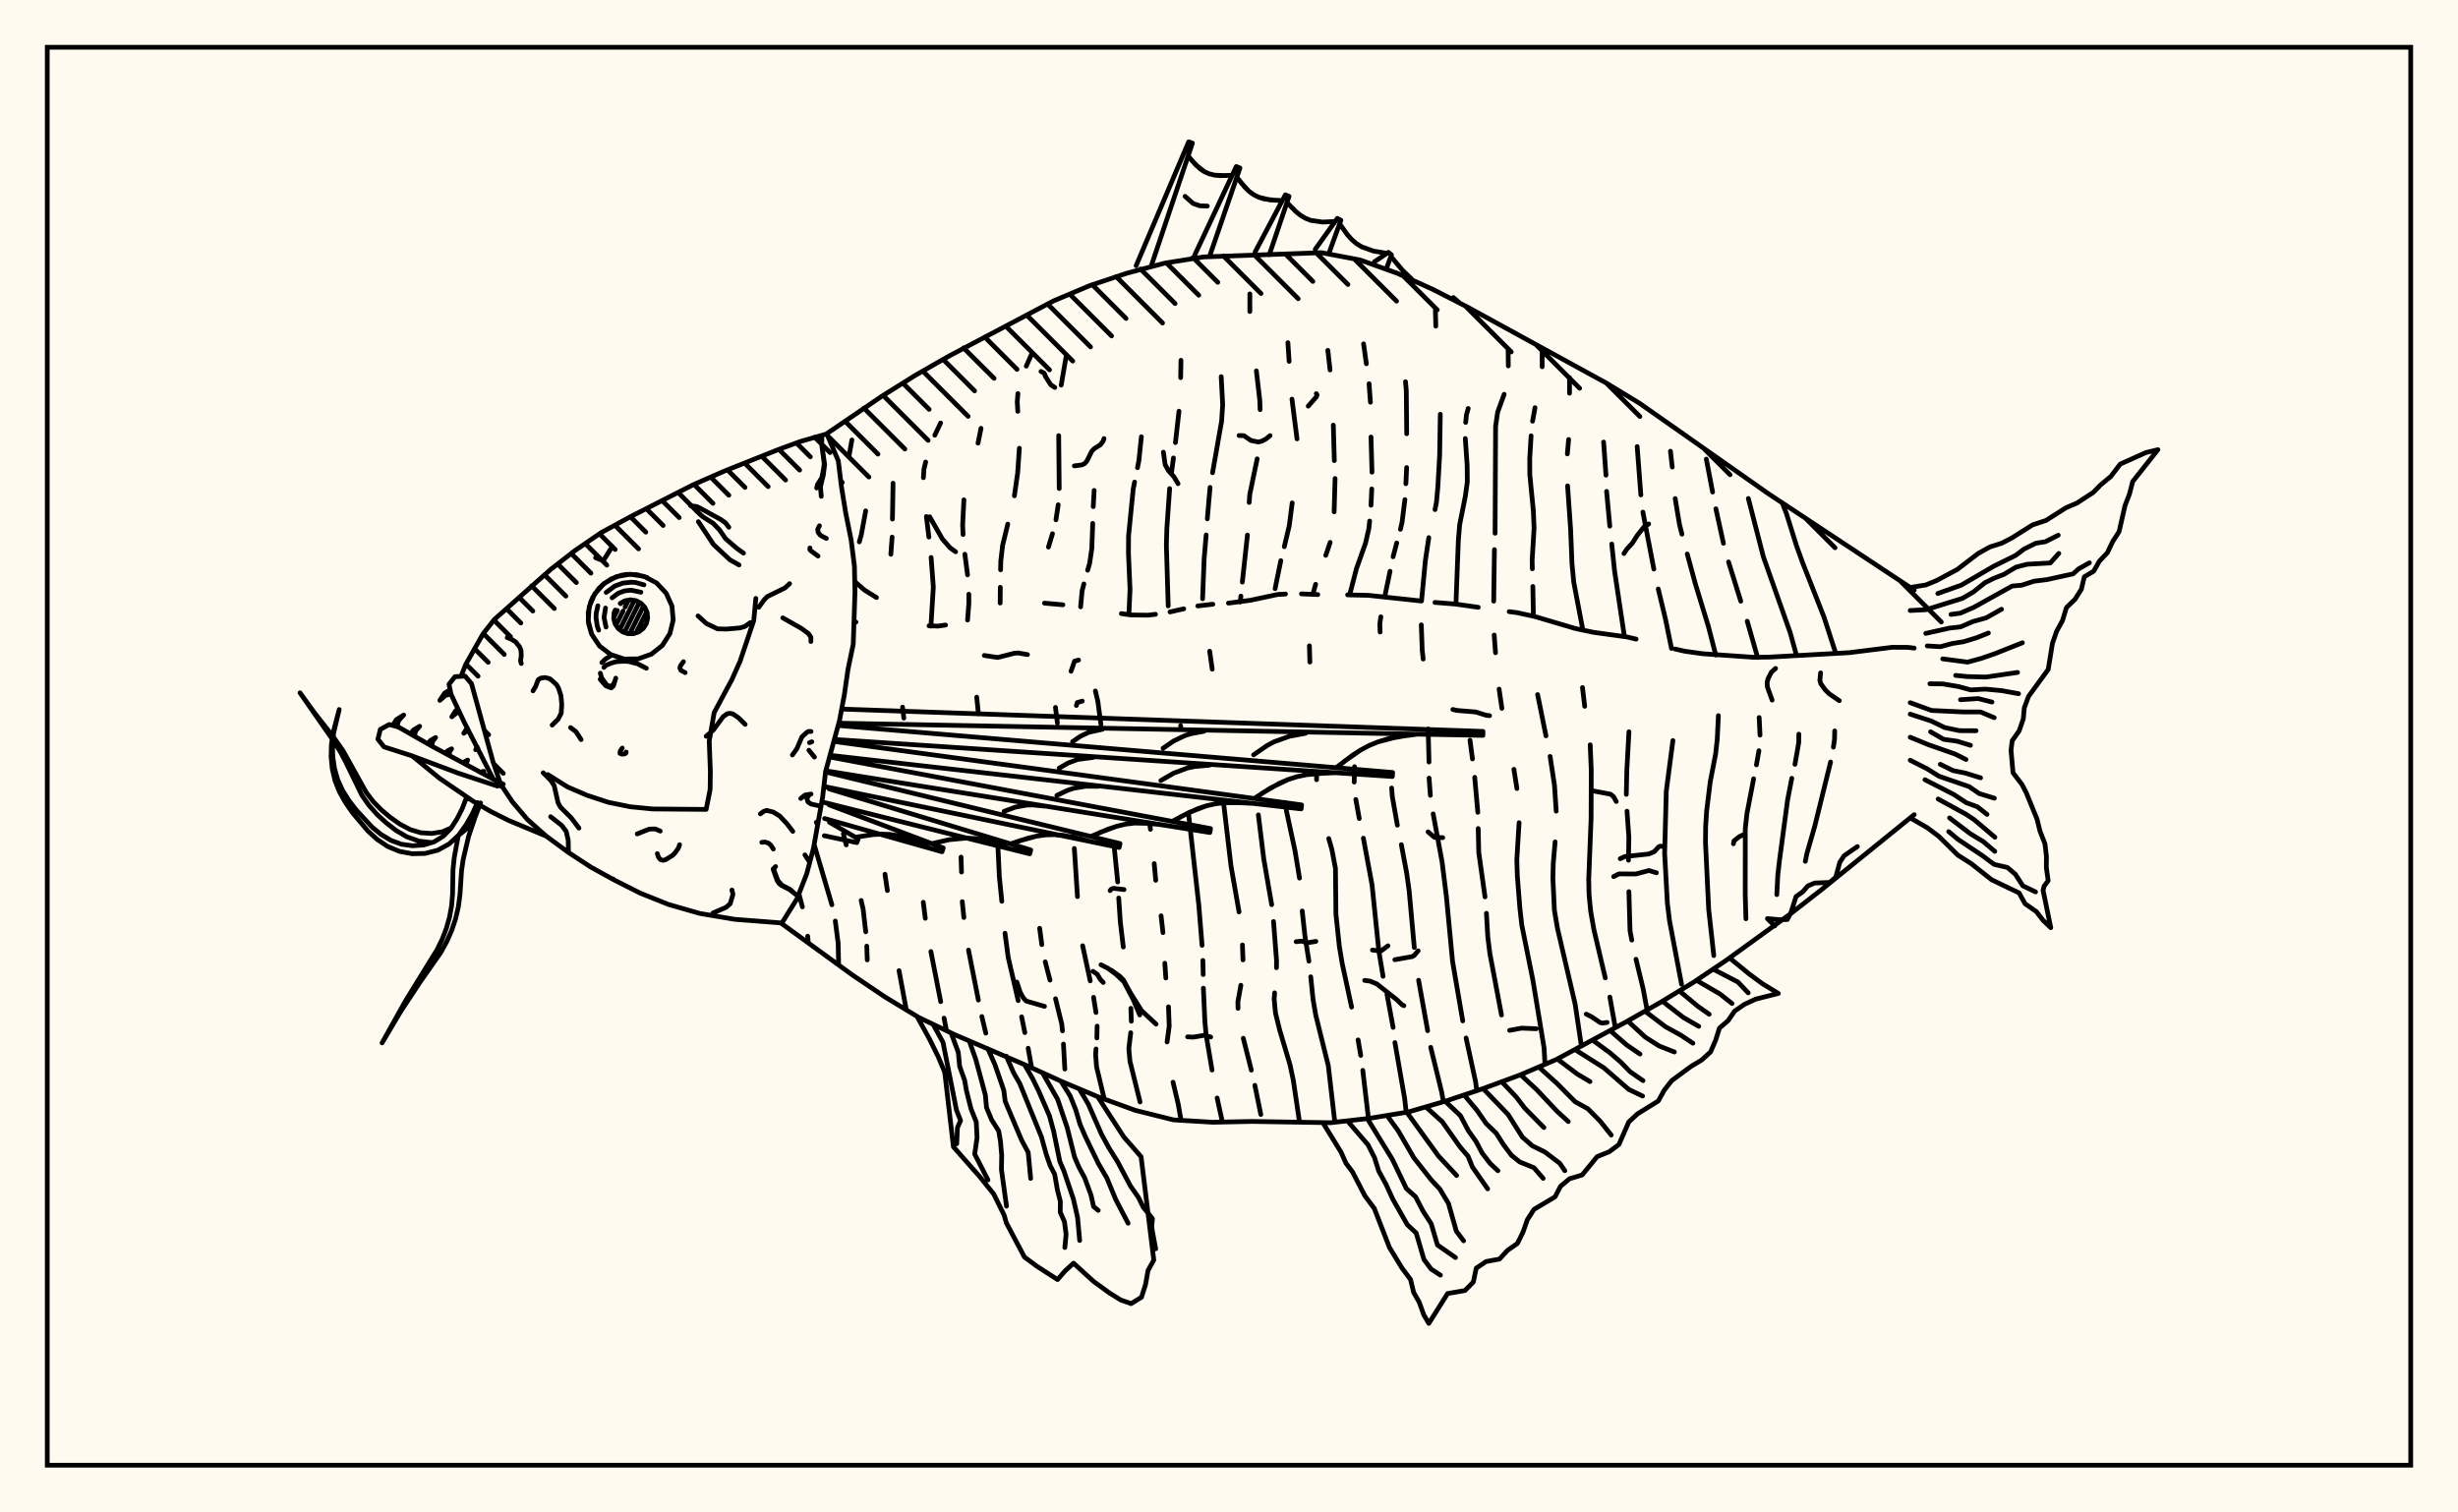 <svg xmlns="http://www.w3.org/2000/svg" width="520" height="320"><rect x="0" y="0" width="520" height="320" fill="floralwhite"/><rect x="10" y="10" width="500" height="300" stroke="black" stroke-width="1" fill="none"/><path stroke="black" stroke-width="1" fill="none" stroke-linecap="round" stroke-linejoin="round" d="
M 174.92 91.75 186.49 83.88 193.54 79.47 200.76 75.34 222.83 63.69 230.49 60.45 238.38 57.81 246.42 55.67 254.64 54.36 279.58 53.46 287.75 55.01 295.59 57.81 303.16 61.24 310.57 65.03 339.76 81.01 346.87 85.33 374.1 104.45 404.96 124.85 
M 404.96 172.36 385.24 188.32 378.67 193.43 365.19 203.18 358.29 207.82 351.18 212.14 343.94 216.24 329.3 224.14 321.65 227.41 313.84 230.29 305.96 232.93 297.97 235.26 289.76 236.61 281.49 237.54 264.86 237.27 256.54 237.44 248.24 236.94 240.17 234.92 232.35 232.08 224.68 228.85 217.11 225.41 201.82 218.84 194.32 215.24 187.21 210.92 180.31 206.27 165.42 195.45 
M 180.72 131.61 181.08 131.62 
M 196.53 132.41 198.43 132.47 200.04 132.24 
M 220.96 127.61 224.86 127.96 
M 237.22 129.82 239.26 130.11 242.85 130.16 244.45 129.97 
M 247.52 129.47 250.43 128.81 
M 253.39 128.2 256.58 127.84 
M 259.88 127.61 264.55 127 270.33 125.77 271.95 125.69 
M 275.33 125.65 278.79 125.8 
M 285.09 125.86 289.53 125.96 300.52 127.14 
M 303.57 127.46 307.95 127.81 312.73 128.49 
M 319.27 129.41 320.92 129.62 324.65 130.43 333.28 132.98 337.13 133.79 344.18 134.76 346.13 135.22 
M 354.34 137.31 356.4 137.78 360.16 138.31 371 139.07 374.45 139.02 391.19 138.09 400.33 136.95 403.67 136.97 404.96 137.13 
M 169.02 189.13 169.75 191.88 
M 170.86 198.08 171.01 199.52 
M 172.23 178.66 175.99 191.43 
M 176.71 194.87 177.31 199.52 177.41 203.71 
M 180.22 93.09 179.61 96.5 
M 178.42 176.41 179.03 178.76 
M 182.18 190.52 182.6 192.36 183.15 197.14 
M 183.37 200.18 183.47 203.1 
M 183.14 108.09 182.22 113.1 181.79 114.65 
M 187.22 184.97 187.73 188.42 
M 190.19 205.36 191.73 213.66 
M 188.93 102.24 188.8 109.82 
M 188.73 113.63 188.46 117.27 
M 190.94 149.61 191.21 151.94 
M 195.32 190.9 195.75 194.29 
M 196.93 201.32 199.01 211.92 
M 199.72 215.41 200.24 218.08 
M 198.99 89.5 197.76 92.08 
M 195.83 97.75 195.46 99.28 195.35 101.06 
M 195.98 109.28 196.51 113.64 
M 196.98 117.95 197.45 124.2 196.94 132.48 
M 203.31 181.34 203.41 184.51 
M 203.57 190.77 203.91 194.12 
M 204.89 201.02 206.98 211.59 
M 207.71 215.07 208.55 218.59 
M 207.54 90.62 206.9 93.76 
M 203.92 105.75 203.65 111.12 203.74 113.09 
M 204.12 117.26 204.69 121.63 
M 204.96 125.72 204.97 127.64 204.69 131.19 
M 206.63 147.5 206.99 151.07 
M 211.09 178.65 211.42 185.54 211.94 190.7 
M 212.61 197.45 213.29 202.55 215.4 211.7 
M 216.13 215.14 216.81 218.48 
M 217.51 221.78 218.25 225.93 
M 218.28 74.83 217.11 77.47 
M 215.34 83.27 215.2 85.02 215.32 87.03 
M 215.65 94.84 215.29 100.06 214.6 104.9 
M 213.2 110.89 212.11 115.38 211.72 118.73 211.68 120.56 
M 211.62 124.26 211.59 127.59 
M 219.94 196.4 220.4 199.86 
M 221.12 203.5 222.13 207.37 
M 223.3 211.31 224.62 216.66 224.77 218.11 
M 224.98 220.9 225.27 226.19 
M 225.61 75.04 224.5 81.48 
M 223.97 92.17 224.08 103.36 
M 223.87 106.8 223.39 109.98 
M 222.66 112.92 221.8 115.75 
M 223.29 149.67 223.7 152.96 
M 227.28 179.52 227.94 189.7 
M 229.04 200.1 230.64 207.53 
M 231.35 211.01 231.86 214.22 
M 232.1 217.1 232.05 219.61 
M 231.87 221.93 231.78 223.08 231.98 225.71 233.62 232.55 
M 231.47 103.76 231.28 107.2 
M 231.17 110.73 230.98 116.03 230.51 119.23 230.09 120.65 
M 229.3 123.55 228.92 125.02 228.61 128.39 
M 231.73 146.19 232.24 148.33 232.9 153.24 
M 235.74 179.49 236.46 186.61 
M 236.67 190 237.01 195.09 237.64 200.37 
M 239.24 213.34 239.34 216.07 
M 239.21 218.5 238.81 221.84 239.04 224.5 241.18 233.15 
M 241.46 92.41 240.94 97.42 240.64 98.95 
M 240.03 101.99 239.73 103.5 238.75 113.41 238.73 117.03 239.06 124.7 238.82 130.07 
M 243.21 174.18 243.38 175.47 
M 244.18 182.72 244.5 186.25 
M 245.63 193.76 246.03 197.32 
M 246.42 203.8 246.64 206.92 
M 247.2 213.02 247.35 217.11 246.9 220.45 
M 248.16 228.97 249.27 233.65 249.85 237.03 
M 249.84 76.23 249.77 79.9 
M 249.42 87 248.67 93.64 
M 248.25 96.89 247.82 100.11 
M 247.44 103.37 246.85 111.83 246.75 115.37 247.14 128.2 
M 249.76 153.53 249.8 153.77 
M 251.42 171.97 253.61 191.47 254.3 200.01 
M 254.47 203.21 254.54 206.2 
M 254.58 209.07 254.9 216.12 255.16 218.95 256.41 226.4 
M 257.49 232.31 258.6 237.39 
M 258.35 79.7 258.66 85.59 258.44 89.08 256.52 100.02 
M 255.99 103.12 255.41 109.78 
M 255.17 113.18 254.74 118.24 254.41 126.69 
M 255.91 137.78 256.45 141.59 
M 258.85 169.86 260.42 183.21 262.13 192.94 
M 262.84 199.93 262.96 203.09 
M 262.51 208.45 261.88 211.96 261.91 213.34 
M 263.02 219.67 264.73 226.42 
M 265.47 229.63 266.73 235.8 
M 264.41 62.18 264.41 65.91 
M 265.79 78.47 266.52 84.76 266.58 86.67 
M 265.96 97.08 264.39 104.62 264.27 106.31 
M 263.9 113.2 262.82 123.16 
M 262.52 126.12 262.36 127.38 
M 266.21 172.42 267.35 181.7 269.03 191.41 
M 269.42 194.97 270.06 203.29 270.04 204.75 
M 269.65 210.06 269.55 211.36 269.84 214.36 270.71 217.9 272.91 225.29 273.6 228.53 274.92 237.42 
M 272.46 72.5 272.72 76.46 
M 273.32 84.45 274.39 92.86 
M 273.37 106.4 272.75 111.22 271.7 115.67 
M 270.96 118.62 269.75 124.55 
M 271.92 169.78 272.17 171.66 273.96 179.98 274.92 185.79 
M 275.49 192.74 276.06 198 276.91 203.36 
M 277.29 206.67 277.78 211.43 278.35 214.77 281.01 225.49 282.39 237.44 
M 280.91 74.13 281.38 78.28 
M 282.07 89.95 282.28 97.46 
M 282.44 101.24 282.24 108.29 
M 281.4 114.75 280.47 117.5 
M 278.33 123.62 277.74 125.72 
M 277.01 136.63 277.11 140.08 
M 278.52 163.66 278.53 164.97 
M 281.1 177.42 281.76 179.72 282.52 183.72 282.62 193.41 283.35 200.29 283.95 203.87 285.94 213.08 
M 287.31 220.02 287.87 223.31 
M 288.3 226.46 289.5 236.64 
M 288.47 72.75 289.06 76.97 
M 289.63 81.17 289.92 85.1 
M 290.04 92.46 290.25 99.9 
M 290.2 103.46 290.04 106.9 
M 289.76 110.24 289.58 111.88 288.9 114.86 286.96 120.33 285.54 125.8 
M 286.56 162.2 286.49 165.47 
M 286.83 169.15 287.56 173.18 
M 288.43 177.34 290.27 187.28 291.7 201.21 292.59 206.57 
M 293.41 210.33 294.72 217.38 
M 295.1 220.58 297.15 232.36 297.49 235.34 
M 297.34 80.76 297.51 82.72 297.59 91.77 
M 297.58 98.92 297.42 102.34 
M 297.21 105.71 296.61 110.52 296.26 111.99 
M 295.48 114.88 294.71 117.8 
M 294.07 120.87 292.94 126.27 
M 292.12 130.5 291.91 131.98 291.97 133.73 
M 294.41 166.73 294.55 168.55 295.62 174.59 
M 296.46 178.71 297.59 184.73 298.11 188.45 299.2 200.48 
M 300.11 207.4 302.03 218.08 
M 302.67 221.59 304.98 231.01 305.36 233.11 
M 303.66 65.37 303.75 69 
M 304.7 87.65 304.56 96.37 304.18 103.06 303.88 106.32 303.58 107.82 
M 302.27 113.75 301.55 118.55 300.73 127.16 
M 300.68 132.2 300.87 137.51 301.08 139.44 
M 302.13 154.22 302.31 161.23 
M 302.33 164.63 302.6 168.27 
M 303.19 172.2 305.07 182.31 305.99 189.67 307.29 203.39 309.45 216 
M 310.16 219.62 312.17 228.89 312.42 230.77 
M 310.61 86.42 310.23 87.78 310.07 89.37 
M 309.99 92.78 310.38 98.41 310.42 101.94 309.99 105.04 308.8 110.99 308.52 114.34 308.01 127.82 
M 310.98 156.61 311.51 160.57 
M 311.98 164.46 312.64 171.87 
M 312.72 175.3 312.84 180.37 314.16 189.76 
M 314.46 193.23 314.75 198.22 315.19 201.75 317.65 214.76 
M 319.05 73.94 319.09 77.42 
M 318.21 83.42 316.83 87.2 316.4 90.22 316.29 112.82 
M 316.15 116.29 316 127.18 
M 316.1 134.36 316.38 138.1 
M 317.14 145.8 317.73 149.87 
M 320.27 162.77 320.91 166.83 
M 321.37 174.06 320.89 181.87 320.99 185.23 321.54 192.18 321.94 195.72 324.28 207.32 326.65 221.68 326.85 225.19 
M 326.25 74.21 326.25 77.6 
M 324.74 86.25 324.22 89.12 
M 323.91 92.21 323.62 97.02 323.64 100.45 324.39 108.11 324.54 111.78 324.13 118.5 324.17 120.34 
M 324.28 124.08 324.4 130.36 
M 325.29 146.95 327.06 155.69 
M 327.93 160.04 328.86 166.14 329.22 171.62 
M 328.99 178.11 328.6 182.68 328.52 185.86 328.84 192.58 329.48 196.38 333.23 212.46 334.55 221.32 
M 332.04 79.89 332.04 83.2 
M 331.85 92.98 331.58 96.04 
M 331.63 102.8 332.27 112 332.56 119.29 332.94 123.22 334.87 133.33 
M 334.78 145.47 335.25 149.44 
M 336.41 157.58 336.64 163.01 336.6 173.22 336.1 185.99 336.17 189.29 336.52 192.84 337.2 196.69 339.6 206.9 
M 340.57 210.96 341.73 217.44 
M 339.25 93.53 339.75 100.54 
M 339.88 103.96 340.56 111.32 
M 340.97 115.11 341.57 120.82 343.65 134.66 
M 344.61 154.82 344.16 163.04 344.05 168.07 
M 344.2 171.63 344.59 177.09 344.51 182 
M 344.6 188.65 344.84 196.94 345.21 198.9 
M 346.1 202.96 347.61 209.19 348.4 213.44 
M 346.35 94.48 347.13 104.72 
M 347.56 108.35 349.88 120.4 
M 350.81 124.61 352.37 131.12 353.61 137.19 
M 353.91 156.68 352.51 167.37 352.16 180.57 352.74 191.08 353.19 194.8 355.74 208.25 
M 353.39 95.46 353.77 98.82 
M 354.39 105.48 355.3 110.96 355.82 113.02 
M 356.94 117.21 358.67 123.57 361.41 132.51 362.98 138.6 
M 363.53 151.41 363.29 156.42 362.94 159.57 361.81 165.39 361.05 171.56 360.84 174.78 360.8 178.17 361.48 192.39 362.56 202.18 
M 360.98 97.14 362.31 104.11 
M 363 107.64 364.6 114.94 
M 365.68 118.89 368.27 127.2 
M 369.63 131.43 371.83 139.11 
M 372.16 151.81 372.34 155.53 
M 372.11 158.83 371.58 161.83 
M 370.99 164.77 369.57 172.15 369.22 175.31 369.21 189.25 369.36 194.39 
M 369.87 105.47 373.04 117.77 378.71 133.82 380.05 138.63 
M 380.55 155.33 380.53 157.11 379.73 161.72 
M 379.06 164.67 378.18 169.2 376.47 181.94 376.1 185.18 375.89 189.28 
M 377.05 106.4 377.94 108.71 380.06 115.48 381.37 119.11 385.85 130.49 388.37 138.24 
M 388.14 154.64 388.1 156.46 387.86 158.08 
M 387.27 161.22 383.94 174.72 382.26 180.57 381.92 182.24 
M 343.55 117.11 344.15 116.2 345.3 114.95 346.38 113.27 347.79 111.48 348.79 110.86 
M 351.7 179.09 351.26 179.02 350.91 179.16 349.97 180.19 348.82 180.68 343.73 181.23 342.77 181.68 
M 389.12 148.25 387.02 146.82 386.19 146.02 385.21 144.68 385 143.97 385.15 142.37 
M 268.68 92.17 267.85 92.85 266.98 93.33 266.22 93.52 264.66 93.21 263.14 92.17 262.12 92.15 
M 185.43 126.43 182.88 124.84 180.82 123.04 
M 220.97 212.92 217.1 211.8 216.46 211.09 215.83 209.94 215.12 207.78 
M 339.99 216.32 339.12 216.46 338.56 216.38 336.68 215.11 335.58 214.57 
M 244.57 216.68 241.5 213.83 239.22 210.19 237.64 207.31 236.86 206.53 235.07 205.25 
M 223.16 81.98 222.29 81.41 221.24 79.76 220.9 78.95 220.22 78.59 
M 237.8 188.21 235.54 187.95 235.09 188.12 234.85 188.43 
M 350.42 184.66 348.84 184.18 346.09 184.91 342.47 184.9 341.37 185.47 
M 374.9 148.13 373.9 145.35 373.84 144.37 374.05 143.58 374.74 142.22 375.63 141.42 
M 300.01 201.16 299.2 202.13 298.77 202.39 295.08 203.05 
M 217.37 138.5 215.41 138.15 214.6 138.21 211.06 139.11 208.23 138.68 
M 278.38 199.17 276.62 199.47 275.33 199.12 274.2 199.24 
M 249.22 102.33 248.36 100.89 247.19 99.58 246.49 98.31 246.12 95.66 
M 297 212.78 296.58 212.57 295.53 211.54 291.28 208.18 289.87 207.59 288.7 207.43 
M 241.12 214.75 239.77 211.55 237.76 207.71 236.09 206.13 234.38 204.87 232.92 204.12 
M 315.12 151.42 314.32 151.31 312.2 150.64 308.19 150.31 307.35 150.11 
M 226.58 142.02 227.33 139.88 228.17 139.66 
M 341.92 169.57 341.35 168.55 340.7 168.03 336.84 167.3 
M 233.39 207.87 232.75 207.18 232.14 206.15 231.22 205.51 
M 369.14 176.46 367.95 177.02 366.84 177.91 366.71 178.52 
M 227.71 149.27 227.91 148.64 228.96 148.34 
M 278.47 83.29 278.63 83.55 278.49 83.95 276.76 85.93 
M 293.63 200.11 292.13 201.22 290.34 201.01 
M 302.11 176.01 303.48 177.17 305.22 177.23 
M 325.01 217.66 321.9 217.53 319.36 218 
M 227.28 98.57 228.89 98.36 229.43 98.1 229.91 97.59 230.96 95.48 231.49 94.92 232.76 94.13 233.35 93.37 233.56 92.79 
M 256.13 219.41 254.79 219.04 252.47 219.43 251.24 219.37 
M 202.16 116.74 201 115.91 199.36 114.03 196.67 109.33 
M 240.35 56.22 251.47 30 252.26 30.29 243.52 56.35 
M 252.82 53.81 261.54 35.23 262.32 35.54 255.87 54.3 
M 265.51 53.34 271.92 41.22 272.7 41.55 268.52 53.91 
M 278.24 52.75 282.92 46.2 283.67 46.6 281.11 53.67 
M 290.74 55.41 293.71 53.39 294.37 53.91 293.29 56.88 
M 307.46 62.95 308.62 63.95 
M 251.35 33 252.98 34.9 254.82 36.34 255.86 36.79 256.97 37.06 258.16 37.17 260.67 37.08 
M 261.65 37.48 263.3 39.55 264.19 40.44 265.17 41.16 266.24 41.71 268.64 42.3 271.28 42.43 
M 272.26 42.85 274.13 44.75 275.12 45.55 276.18 46.18 277.31 46.63 279.79 46.98 282.45 46.86 
M 283.4 47.35 285.05 49.66 285.96 50.68 286.97 51.54 288.08 52.23 290.61 53.13 293.41 53.59 
M 294.25 54.25 296.75 57.23 298.63 59.03 
M 307.48 63.38 308.21 63.6 
M 252.15 33.98 253.87 35.7 254.82 36.34 255.86 36.79 256.97 37.06 259.4 37.16 
M 250.7 41.54 252.44 43.07 253.83 43.54 255.41 43.6 
M 262.46 38.55 264.19 40.44 265.17 41.16 266.24 41.71 267.4 42.09 269.94 42.4 
M 178.06 150.02 313.73 154.75 313.71 155.59 177.45 153.01 
M 177.32 153.49 294.62 163.44 294.56 164.29 176.52 156.45 
M 176.41 156.87 275.36 170.3 275.26 171.14 175.61 159.81 
M 175.51 160.15 256.09 175.31 255.95 176.14 174.7 163.09 
M 175.27 163.48 236.95 178.48 236.76 179.31 174.6 166.45 
M 175.34 166.88 218.06 179.84 217.83 180.65 174.53 169.82 
M 175.41 170.29 199.55 179.4 199.29 180.21 174.45 173.18 
M 175.48 173.97 181.56 177.49 181.26 178.28 174.39 176.82 
M 299.83 155.33 295.6 155.9 291.56 156.95 289.65 157.73 287.82 158.71 286.06 159.85 282.66 162.43 
M 282.58 163.49 278.42 163.67 276.39 163.91 274.42 164.32 272.5 164.93 268.84 166.69 265.34 168.94 
M 265.2 169.99 261.15 169.78 259.16 169.83 257.2 170.05 255.29 170.47 251.59 171.88 248 173.78 
M 247.82 174.83 243.9 174.23 240.04 174.14 238.14 174.37 236.28 174.81 234.43 175.43 230.78 176.98 
M 230.55 178.02 226.79 177.05 223.04 176.59 221.18 176.65 219.33 176.9 217.48 177.34 213.78 178.54 
M 213.5 179.57 209.94 178.24 208.14 177.75 206.34 177.43 204.52 177.31 200.85 177.65 197.14 178.49 
M 196.8 179.5 193.44 177.9 190.01 176.81 188.24 176.54 186.45 176.48 184.64 176.59 180.95 177.14 
M 297.7 155.58 293.55 156.34 291.56 156.95 289.65 157.73 287.82 158.71 284.35 161.11 
M 276.21 155.15 272.79 155.78 269.58 156.93 268.07 157.73 265.2 159.71 
M 254.73 154.72 252.03 155.22 250.74 155.61 248.31 156.76 246.05 158.31 
M 233.25 154.29 230.33 154.94 228.56 155.78 226.9 156.92 
M 280.49 163.55 276.39 163.91 274.42 164.32 272.5 164.93 270.64 165.73 267.08 167.78 
M 255.86 161.9 252.72 162.18 251.2 162.5 248.31 163.58 245.58 165.15 
M 231.23 160.26 227.99 160.68 225.98 161.43 224.08 162.52 
M 263.17 169.85 259.16 169.83 257.2 170.05 255.29 170.47 253.42 171.09 249.79 172.8 
M 232.29 166.37 229.68 166.35 227.16 166.77 225.95 167.17 223.59 168.28 
M 245.85 174.5 241.96 174.1 240.04 174.14 238.14 174.37 236.28 174.81 232.6 176.17 
M 221.03 170.57 218.5 170.31 217.25 170.33 214.81 170.77 212.42 171.66 
M 228.66 177.5 224.91 176.73 223.04 176.59 221.18 176.65 219.33 176.9 215.63 177.91 
M 232.23 232.04 237.73 240.53 241.4 244.73 244.09 266.6 242.87 268.8 242.35 271.75 241.49 274.46 239.29 275.82 237.09 275.04 234.68 273.54 231.34 271.11 227.11 267.26 225.31 268.91 223.73 270.73 219.42 267.95 216.72 265.96 212.88 258.7 212.44 257.12 210.23 252.63 207.35 249.05 201.7 242.64 199.86 226.86 198.5 223.61 196.65 219.87 194.03 215.1 
M 228.33 230.4 230.23 233.6 233.01 239.95 234.61 242.89 236.46 245.84 239.15 250.92 240.86 253.37 241.86 255.42 243.81 257.84 243.66 259.4 243.77 260.39 244.49 264.22 
M 224.44 228.75 226.41 231.89 227.56 234.75 228.46 237.82 229.68 240.62 232.36 246.16 234.16 249.25 236.05 253.81 238.66 258.81 
M 220.57 227.03 223.74 232.57 225.76 238.55 227.33 244.81 228.27 246.99 229.46 249.18 230.83 252.93 231.35 255.28 232.34 256.09 
M 216.74 225.24 218.47 228.24 219.76 230.88 222.02 236.1 222.89 239.29 224.21 245.73 225.08 247.78 227.07 253.65 227.97 257.62 228.41 262.46 
M 212.9 223.46 214.39 226.89 215.74 229.26 220.33 240.58 221.36 244.3 222.17 246.62 223.11 248.43 223.71 251.81 224.32 254.19 224.3 256.49 225.18 258.45 225.54 261.14 225.27 263.95 
M 208.99 221.88 210.47 225.22 212.36 230.69 212.65 233 216.1 241.18 217.52 243.82 218.04 249.33 
M 205.07 220.29 206.42 224.12 208.45 231.65 208.7 234.32 209.77 236.91 211.28 239.29 211.65 241.42 211.91 244.42 211.86 247.46 212.93 255.19 
M 201.21 218.55 202.73 222.65 203.02 225.62 204.07 228.57 204.46 230.78 205.42 234.6 206.53 237.38 206.7 240.73 206.2 244.18 209.01 249.65 
M 197.4 216.72 199.49 220.51 202.34 234.86 203.22 237.08 202.55 238.59 202.4 242 
M 365.92 202.69 370 206.03 372.8 208.1 376.22 210.19 371.44 211.39 369.04 212.5 366.97 213.92 365.58 215.95 363.75 217.53 362.96 220.06 361.88 222.56 360.02 224.26 357.79 225.6 353.65 228.64 352.09 230.65 350.82 232.94 346.42 235.67 344.57 237.39 342.48 242.17 340.43 243.69 337.88 244.72 334.71 248.6 332.03 249.4 330.13 251.01 328.96 253.24 324.53 255.87 323.13 258.05 322.19 260.7 321.02 263.08 318.93 264.54 317.22 266.39 314.4 266.91 312.3 268.32 311.7 271.23 309.93 273.04 306.25 273.68 302.27 280 301.21 278.19 300.24 275.51 299.07 273.46 298.4 270.7 296.6 268.29 293.94 263.93 290.73 255.66 288.77 253.04 286.13 247.95 284.77 246.15 283.69 243.75 279.97 237.71 
M 362.41 205.05 367.67 207.78 369.84 210.06 
M 358.9 207.41 363.84 210.28 366.41 212.31 
M 355.35 209.71 359.18 212.9 361.59 214.59 
M 351.7 211.84 356.1 215.26 359.38 217.15 
M 348.04 213.97 352.34 217.23 355.6 219.03 358.14 220.72 
M 344.35 216.02 348.08 219.44 350.99 221.3 354.23 222.58 
M 340.63 218.04 344.13 221.09 346.95 223.02 
M 336.91 220.05 340.61 222.76 342.84 224.69 344.89 226.78 347.59 228.64 
M 333.19 222.06 339.32 225.94 344.58 230.5 347.5 231.9 
M 329.46 224.06 333.71 227.26 336.37 228.84 
M 325.62 225.83 329.44 229.28 333.22 233.1 335.91 234.58 338.49 237.18 340.86 240.15 
M 321.69 227.39 325.1 230.55 329.4 235.12 331.77 237.29 
M 317.76 228.93 320.78 232.11 322.56 234.45 326.62 238.56 
M 313.76 230.32 319.04 235.79 322.05 240.56 324.17 242.43 326.84 243.74 329.97 246.12 331.05 247.71 
M 309.77 231.7 312.44 234.89 314.4 237.7 316.52 239.76 318.11 242.24 319.74 244.42 321.52 245.85 324.51 247.06 326.46 249.32 
M 305.74 233 308.96 236.05 310.62 239.2 312.26 241.51 313.56 243.96 315.23 246.14 316.89 247.7 
M 301.71 234.26 305.13 237.35 308.84 242.62 310.58 244.64 311.49 246.9 314.72 251.53 
M 297.61 235.32 304.31 244.58 308.15 248.7 
M 293.44 236.01 295.82 239.29 299.08 244.92 302.78 249.63 304.59 251.56 306.43 254.63 308.09 260.48 309.63 262.53 
M 289.27 236.68 294.56 245.29 297.52 251.47 299.47 253.21 301.06 256.27 302.78 258.92 304.1 263.42 307.92 266.07 
M 285.06 237.15 289.41 242.22 290.78 244.92 291.67 247.75 293.2 250.54 294.65 253.71 297.73 259.13 299.6 260.87 301.25 266.49 302.77 268.52 304.73 269.79 
M 404.11 124.3 407.42 123.76 409.67 122.84 414.07 120.49 418.47 117.12 420.96 115.73 423.48 114.93 425.7 113.77 429.99 111.06 432.85 110.11 437.08 107.42 439.38 106.44 442.81 104.21 444.39 102.6 446.54 100.82 448.55 98.19 453.99 95.75 456.52 95.14 451.18 101.89 450.49 104.56 449.55 106.98 448.3 112.49 446.94 114.6 445.82 116.95 444.13 118.73 442.94 120.84 440.94 122.05 440.33 124.66 438.98 126.8 437.16 128.56 436.33 131.3 435.08 133.59 434.2 136.13 433.31 141.63 429.14 147.35 428.24 149.79 428.04 152.09 427.16 154.63 425.69 156.72 425.44 158.7 425.86 163.49 427.79 166.03 428.67 167.73 430.94 173.31 431.58 175.88 432.62 178.53 432.93 181.18 432.91 183.55 433.3 186.33 432.43 187.5 432.22 188.37 433.85 196.28 432.24 194.74 430.79 192.87 428.4 191.2 427.16 188.93 421.34 186.14 417.02 182.72 414.18 180.92 410.16 176.95 407.73 175.13 404.11 173.04 
M 409.95 125.57 414.93 123.8 421.74 119.82 426.42 117.51 428.21 116.16 430.7 114.93 432.7 114.62 435.43 113.24 
M 404.11 129.17 407.45 129 415.16 126.6 417.52 125.22 419.92 123.29 421.83 122.34 423.91 121.54 426.5 119.99 428.86 119.38 433.75 119.11 435.55 117.09 
M 412.73 130 414.72 129.73 417.59 128.49 425.69 123.99 427.68 123.82 430.3 122.97 433.1 122.62 438.58 121.41 439.75 120.35 442.02 119.08 
M 407.4 134.01 412.5 132.88 414.77 132.63 417.38 131.51 420.19 130.72 423.43 128.9 
M 407.71 136.66 410.5 136.83 413 136.15 415.41 135.77 418.14 134.94 420.66 133.93 
M 410.99 139.4 416.26 140.09 419.16 139.3 422.1 138.28 427.85 135.99 
M 413.72 142.9 416.25 143.15 420.14 143.25 426.83 142.27 
M 408.28 144.67 411.02 144.7 414.39 145.27 416.9 145.97 420 145.8 423.45 146.12 427.04 146.77 
M 414.75 148.04 418.51 147.8 421.41 148.54 
M 404.11 148.67 408.64 150.32 415.46 150.64 418.97 150.63 421.89 151.85 
M 404.11 151.1 408.54 152.54 411.43 153.94 414.54 154.59 418.04 154.61 
M 408.42 154.83 411.17 156.42 414.01 156.82 416.87 157.69 
M 404.11 155.98 407.91 157.54 413.59 159.53 415.91 160.69 
M 410.48 161.71 413.17 163.04 415.8 163.57 419 164.57 
M 404.11 160.85 407.69 162.66 410.22 164.24 416.56 166.42 418.7 167.89 421.92 168.88 
M 407.23 164.97 413.28 168.06 415.99 169.84 418.33 170.7 420.36 172.31 
M 410.02 169.05 415.91 172.27 417.64 173.42 422.03 177.14 
M 412.44 173.05 416.8 176.38 419.57 178.06 422.01 180.13 
M 412.26 175.95 414.22 177.59 419.37 181.02 421.86 182.88 424.67 183.53 426.36 184.97 427.94 187.42 430.63 188.71 
M 392.94 179.11 390.12 181.06 389.21 182.45 388.37 185.58 387.1 186.7 383.9 186.83 382.46 187.44 381.35 188.71 379.96 189.69 378.89 193.06 378.12 194.55 376.46 194.59 373.9 194.35 375.46 195.91 
M 97.53 143.1 98.49 140.65 102.15 134.17 104.57 131.08 116.52 120.46 121.58 116.53 127.2 112.68 133.44 109.29 146.57 102.6 153.2 99.69 164.68 95.11 169.22 93.44 174.92 91.8 177.34 97.48 178.02 103.04 178.93 108.62 180.06 114.23 180.76 119.79 180.87 125.3 180.51 136.27 179.39 141.66 178.61 147.09 177.59 152.49 174.66 163.22 174.03 168.66 172.09 179.48 170.67 184.85 168.61 190.16 165.42 195.28 155.46 194.51 148.08 193.27 141.42 191.36 135.43 188.96 129.96 186.2 125.05 183.49 120.2 180.32 115.55 176.9 111.58 173.39 108.37 169.61 105.83 165.78 
M 159.9 126.61 159.46 131.29 156.56 139.92 154.83 143.79 151.09 150.76 150.04 156.78 150.28 163.21 150.23 167.04 149.39 171.25 138.11 171.16 133.38 170.7 128.74 169.76 124.22 168.28 120.05 166.49 115.9 163.88 
M 104.37 164.88 98.14 152.67 95.41 146.87 94.98 144.77 96.25 143.17 98.38 143.05 99.74 144.62 104.3 161.18 105.86 165.76 
M 105.27 166.33 96.93 163.58 87.19 159.93 81.24 158.02 79.95 156.39 80.46 154.32 82.35 153.29 84.3 153.83 91.52 157.95 105.63 165.54 
M 125.19 134.22 124.44 131.35 124.65 128.38 125.82 125.65 127.81 123.44 130.41 122 133.33 121.49 136.27 121.95 138.89 123.33 140.93 125.5 142.15 128.21 142.42 131.17 141.72 134.05 140.12 136.56 137.8 138.41 135 139.4 132.03 139.43 129.21 138.49 126.84 136.69 125.19 134.22 
M 125.08 133.97 124.49 131.81 124.44 129.58 124.95 127.41 125.4 126.38 126.66 124.54 127.45 123.75 129.29 122.49 131.39 121.72 132.49 121.53 134.72 121.58 136.88 122.17 
M 126.65 133.32 126.35 132.46 126.09 130.66 126.13 129.75 126.48 128.17 
M 128.24 125.34 130.07 123.99 131.77 123.37 133.57 123.18 134.48 123.25 136.23 123.74 
M 128.21 132.67 127.78 130.63 128.1 128.64 
M 129.49 126.48 130.84 125.49 132.15 125.01 133.54 124.87 135.58 125.3 
M 130.13 131.99 129.83 130.85 129.91 129.66 130.16 129.07 
M 131.21 127.67 132.22 127.11 133.39 126.9 134.56 127.09 135.61 127.64 136.42 128.51 136.91 129.59 137.02 130.77 136.74 131.93 136.1 132.93 135.17 133.67 134.05 134.07 132.86 134.08 131.74 133.7 130.79 132.98 130.13 131.99 
M 131.4 127.56 131.31 127.73 
M 130.6 129.16 129.84 130.68 
M 132.96 126.98 132.24 128.43 
M 131.81 129.29 130.31 132.27 
M 134.2 127.03 133.1 129.24 
M 133.05 129.34 131.11 133.22 
M 135.26 127.45 132.08 133.82 
M 136.15 128.21 133.22 134.07 
M 136.83 129.4 134.58 133.88 
M 104.45 161.6 106.47 163.62 
M 102.55 154.62 103.38 155.46 
M 98.57 140.5 101.14 143.07 
M 100.39 137.25 103.28 140.13 
M 102.26 134.04 106.68 138.47 
M 104.48 131.19 108.02 134.73 
M 107.17 128.8 110.18 131.81 
M 109.82 126.38 112.72 129.28 
M 112.47 123.95 117.27 128.75 
M 115.19 121.6 119.71 126.12 
M 117.99 119.32 121.93 123.26 
M 120.84 117.1 125.01 121.27 
M 123.81 115 128.38 119.57 
M 126.83 112.94 130.14 116.26 
M 130.08 111.12 135.09 116.13 
M 133.37 109.33 136.63 112.59 
M 136.74 107.63 140.29 111.18 
M 140.11 105.93 143.69 109.51 
M 143.46 104.2 148.2 108.94 
M 146.82 102.49 150.83 106.5 
M 150.35 100.94 154.19 104.78 
M 153.9 99.42 157.61 103.13 
M 157.52 97.96 162.51 102.96 
M 161.14 96.51 166.19 101.56 
M 164.77 95.07 169.17 99.46 
M 168.49 93.71 171.43 96.65 
M 172.33 92.48 175.6 95.75 
M 157.29 117.03 155.94 116.07 153.51 113.98 152.17 112.06 150.87 110.72 148.65 109.31 147.25 108.03 
M 143.77 178.72 143.52 179.44 142.78 180.48 142.31 180.96 140.83 181.88 140.25 182.03 139.71 181.87 139.31 181.37 139.06 180.61 
M 170.28 180.87 171.31 182.45 
M 172.3 160.18 171.12 158.73 
M 131.65 158.28 131.2 158.91 131.16 159.4 131.55 159.56 132.14 159.52 132.43 159.33 132.47 159.12 
M 161.16 178.22 161.86 178.16 162.57 178.39 163.07 178.82 163.6 179.64 
M 169.4 168.94 170.32 168.21 171.58 168 
M 115.34 143.35 114.4 143.47 113.84 143.84 113.32 145.22 112.76 146.17 
M 165.61 130.73 169.49 132.93 171.02 134.04 171.54 134.79 171.55 135.73 
M 167.63 188.61 167.11 188.16 165.43 187.29 164.57 186.33 163.78 184.24 163.75 183.66 164.08 183.34 
M 120.26 180.36 120.21 177.76 119.77 175.88 118.8 174.61 116.49 172.79 
M 129.7 186.06 129.7 185.96 
M 126.97 143.73 128.17 145.1 129.31 145.55 129.78 145.11 130.27 143.48 
M 110.28 140.38 110.12 139.83 110.28 138.68 110.22 137.62 109.9 136.81 109.06 135.79 108.05 135.17 107.3 134.9 
M 122.48 175.21 120.86 173.06 118.57 170.77 118.06 169.84 117.24 166.23 116.57 165.17 114.91 163.5 
M 107.9 168.9 108.07 169.15 
M 172.93 174.45 172.7 173.97 
M 173.66 170.58 171.58 170.11 170.93 169.68 170.68 168.86 171.14 168.29 
M 116.81 153.41 118.09 152.15 118.72 150.9 118.84 149.05 118.67 147.18 118.15 145.57 117.7 144.81 116.36 143.63 115.76 143.45 
M 144.58 140 143.95 140.86 143.83 141.36 144.05 141.82 144.95 142.32 
M 156.35 119.53 154.42 118.44 150.95 115.21 147.74 110.37 
M 126 118.01 127.25 118.5 127.77 118.42 129.54 115.6 
M 173.06 117.65 171.48 116.48 171.32 116.25 171.35 115.93 
M 154.19 111.55 153.47 110.62 152.56 109.96 147.93 107.42 147.36 107.17 146.08 106.99 
M 129.45 138.57 128.01 139.5 127.32 140.19 
M 136.74 141.39 134.85 140.43 132.85 139.93 131.75 139.91 130.33 140 129.34 140.29 128.22 140.75 127.75 141.21 
M 171.75 156.94 171.25 157.14 
M 128.97 138.31 128.97 138.32 
M 168.83 189.62 167.08 188.24 165.33 187.34 164.82 186.92 164.42 186.33 163.55 183.87 
M 134.81 176.43 137.36 175.42 138.62 175.38 139.67 175.84 
M 167.72 175.9 166.49 174.29 164.94 172.64 163.57 171.81 162.18 171.46 161.56 171.67 160.86 172.2 
M 127 142.43 127.26 143.4 128.34 144.91 128.84 145.16 129.37 145.15 129.81 144.73 129.95 144.37 
M 174.82 113.92 173.61 113.3 173.09 112.67 172.99 112 173.36 111.24 
M 120.7 153.94 121.83 154.79 122.93 156.48 
M 167.04 123.49 166.07 124.39 162.32 126.23 161.65 126.92 160.52 128.49 
M 172.77 103.25 172.93 102.56 173.87 101.03 174.28 98.91 174.36 98.05 173.83 94.03 173.87 92.8 
M 173.74 105.02 173.57 102.97 174.16 100.59 174.46 98.29 173.86 94.22 
M 157.64 153.26 156.22 151.86 155.06 151.06 154.45 150.92 153.87 151 152.99 151.63 150.89 154.48 149.39 155.78 
M 150.83 193.17 153.62 191.96 154.48 191.2 155.06 189.23 154.85 188.31 
M 158.72 131.73 157.6 132.54 156.56 132.85 153.73 133.1 151.8 133.05 149.43 131.92 147.67 130.31 
M 167.64 159.73 168.57 158.42 169.65 155.91 170.73 154.92 171.1 154.75 171.58 154.77 
M 101.01 169.79 99.95 172.16 98.63 174.47 97.05 176.67 95.02 178.56 92.58 179.9 89.9 180.57 87.17 180.63 84.51 180.13 82.03 179.1 79.82 177.62 77.88 175.87 74.56 171.93 73.1 169.81 71.83 167.56 70.87 165.16 70.29 162.65 70.04 160.1 70.11 157.54 70.47 155.02 71.76 150.11 70.59 155.04 70.35 157.56 70.4 160.08 70.76 162.56 71.44 164.97 72.47 167.23 73.8 169.34 75.32 171.33 78.71 174.99 80.62 176.55 82.69 177.8 84.93 178.62 87.28 178.94 89.62 178.78 91.83 178.12 93.78 176.92 95.39 175.27 96.67 173.28 97.77 171.12 98.66 168.82 
M 101.34 170.07 100.59 172.69 99.02 175.12 96.76 176.94 
M 91.34 178.27 88.64 177.96 86.07 177.05 83.78 175.7 81.71 174.09 79.79 172.34 78.05 170.39 76.56 168.25 73.21 161.36 72.04 159.13 70.44 156.59 
M 70.28 156.35 63.47 146.58 66.44 150.7 70.37 155.72 
M 70.51 155.91 72.56 158.82 77.48 167.66 78.98 169.62 80.71 171.38 82.61 172.97 84.63 174.38 86.76 175.51 89.01 176.19 91.33 176.34 93.6 175.99 95.46 175.16 
M 101.67 169.88 100.64 172.53 
M 100.56 172.73 99.14 176.94 98 181.78 97.64 184.22 97.31 189.28 96.97 191.85 96.38 194.39 95.56 196.85 94.51 199.22 93.27 201.49 88.89 207.75 84.71 214.1 80.83 220.65 85.78 211.78 92.43 201 93.53 198.77 94.42 196.44 95.1 194.06 95.54 191.63 95.74 189.16 95.83 184.08 96.09 181.48 96.95 176.79 
M 99.27 169.07 99.29 169.01 
M 105.78 165.8 106.01 166.36 
M 100.93 157.99 100.63 158.62 101.11 158.36 
M 98.84 154 98.11 155.14 98.87 154.59 99.13 154.56 
M 96.87 150.05 96.38 150.38 95.58 151.66 96.57 150.85 97.18 150.73 
M 95.22 145.94 94.07 146.64 93.05 148.18 94.26 147.11 95.41 146.85 
M 105.63 165.55 106.47 165.91 
M 101.59 163.39 102.31 163.19 102.47 163.87 
M 97.91 161.37 98.93 160.81 98.72 161.27 98.75 161.84 
M 94.21 159.38 94.65 158.87 95.54 158.43 95.12 159.07 95.05 159.79 
M 90.53 157.37 91.05 156.67 92.16 156.04 91.51 156.87 91.35 157.85 
M 86.93 155.24 87.44 154.47 88.78 153.66 87.91 154.67 87.69 155.69 
M 83.08 153.49 83.84 152.27 85.4 151.28 84.31 152.47 83.99 153.75 
M 87.23 159.95 92.99 164.67 100.11 169.53 103.82 171.69 107.61 173.59 115.55 176.9 
M 177.86 101.74 178.19 102.07 
M 175.09 92.2 183.81 100.93 
M 178.76 89.1 185.74 96.08 
M 182.75 86.33 191.43 95.01 
M 186.84 83.66 196.35 93.17 
M 191.01 81.06 196.56 86.61 
M 195.21 78.49 204.81 88.09 
M 199.52 76.04 206.18 82.7 
M 203.84 73.6 210.3 80.05 
M 208.33 71.31 215.16 78.15 
M 212.81 69.03 222.03 78.25 
M 217.22 66.68 226.94 76.39 
M 221.63 64.32 230.71 73.4 
M 226.3 62.22 235.16 71.08 
M 231.06 60.22 238.22 67.38 
M 236.12 58.51 245.94 68.34 
M 241.28 56.91 248.59 64.22 
M 246.74 55.6 253.6 62.46 
M 252.37 54.47 257.63 59.73 
M 258.82 54.15 266.77 62.1 
M 265.4 53.97 274.64 63.2 
M 272 53.8 277.74 59.54 
M 278.47 53.51 285.16 60.19 
M 286.49 54.76 295.44 63.71 
M 296.78 58.29 304.06 65.56 
M 309.95 64.69 319.71 74.45 
M 325.07 73.04 334.18 82.15 
M 339.86 81.07 346.92 88.12 
M 360.61 95.05 366 100.44 
M 382 109.68 388.21 115.89 
M 402.02 122.93 410.69 131.6 
"/></svg>